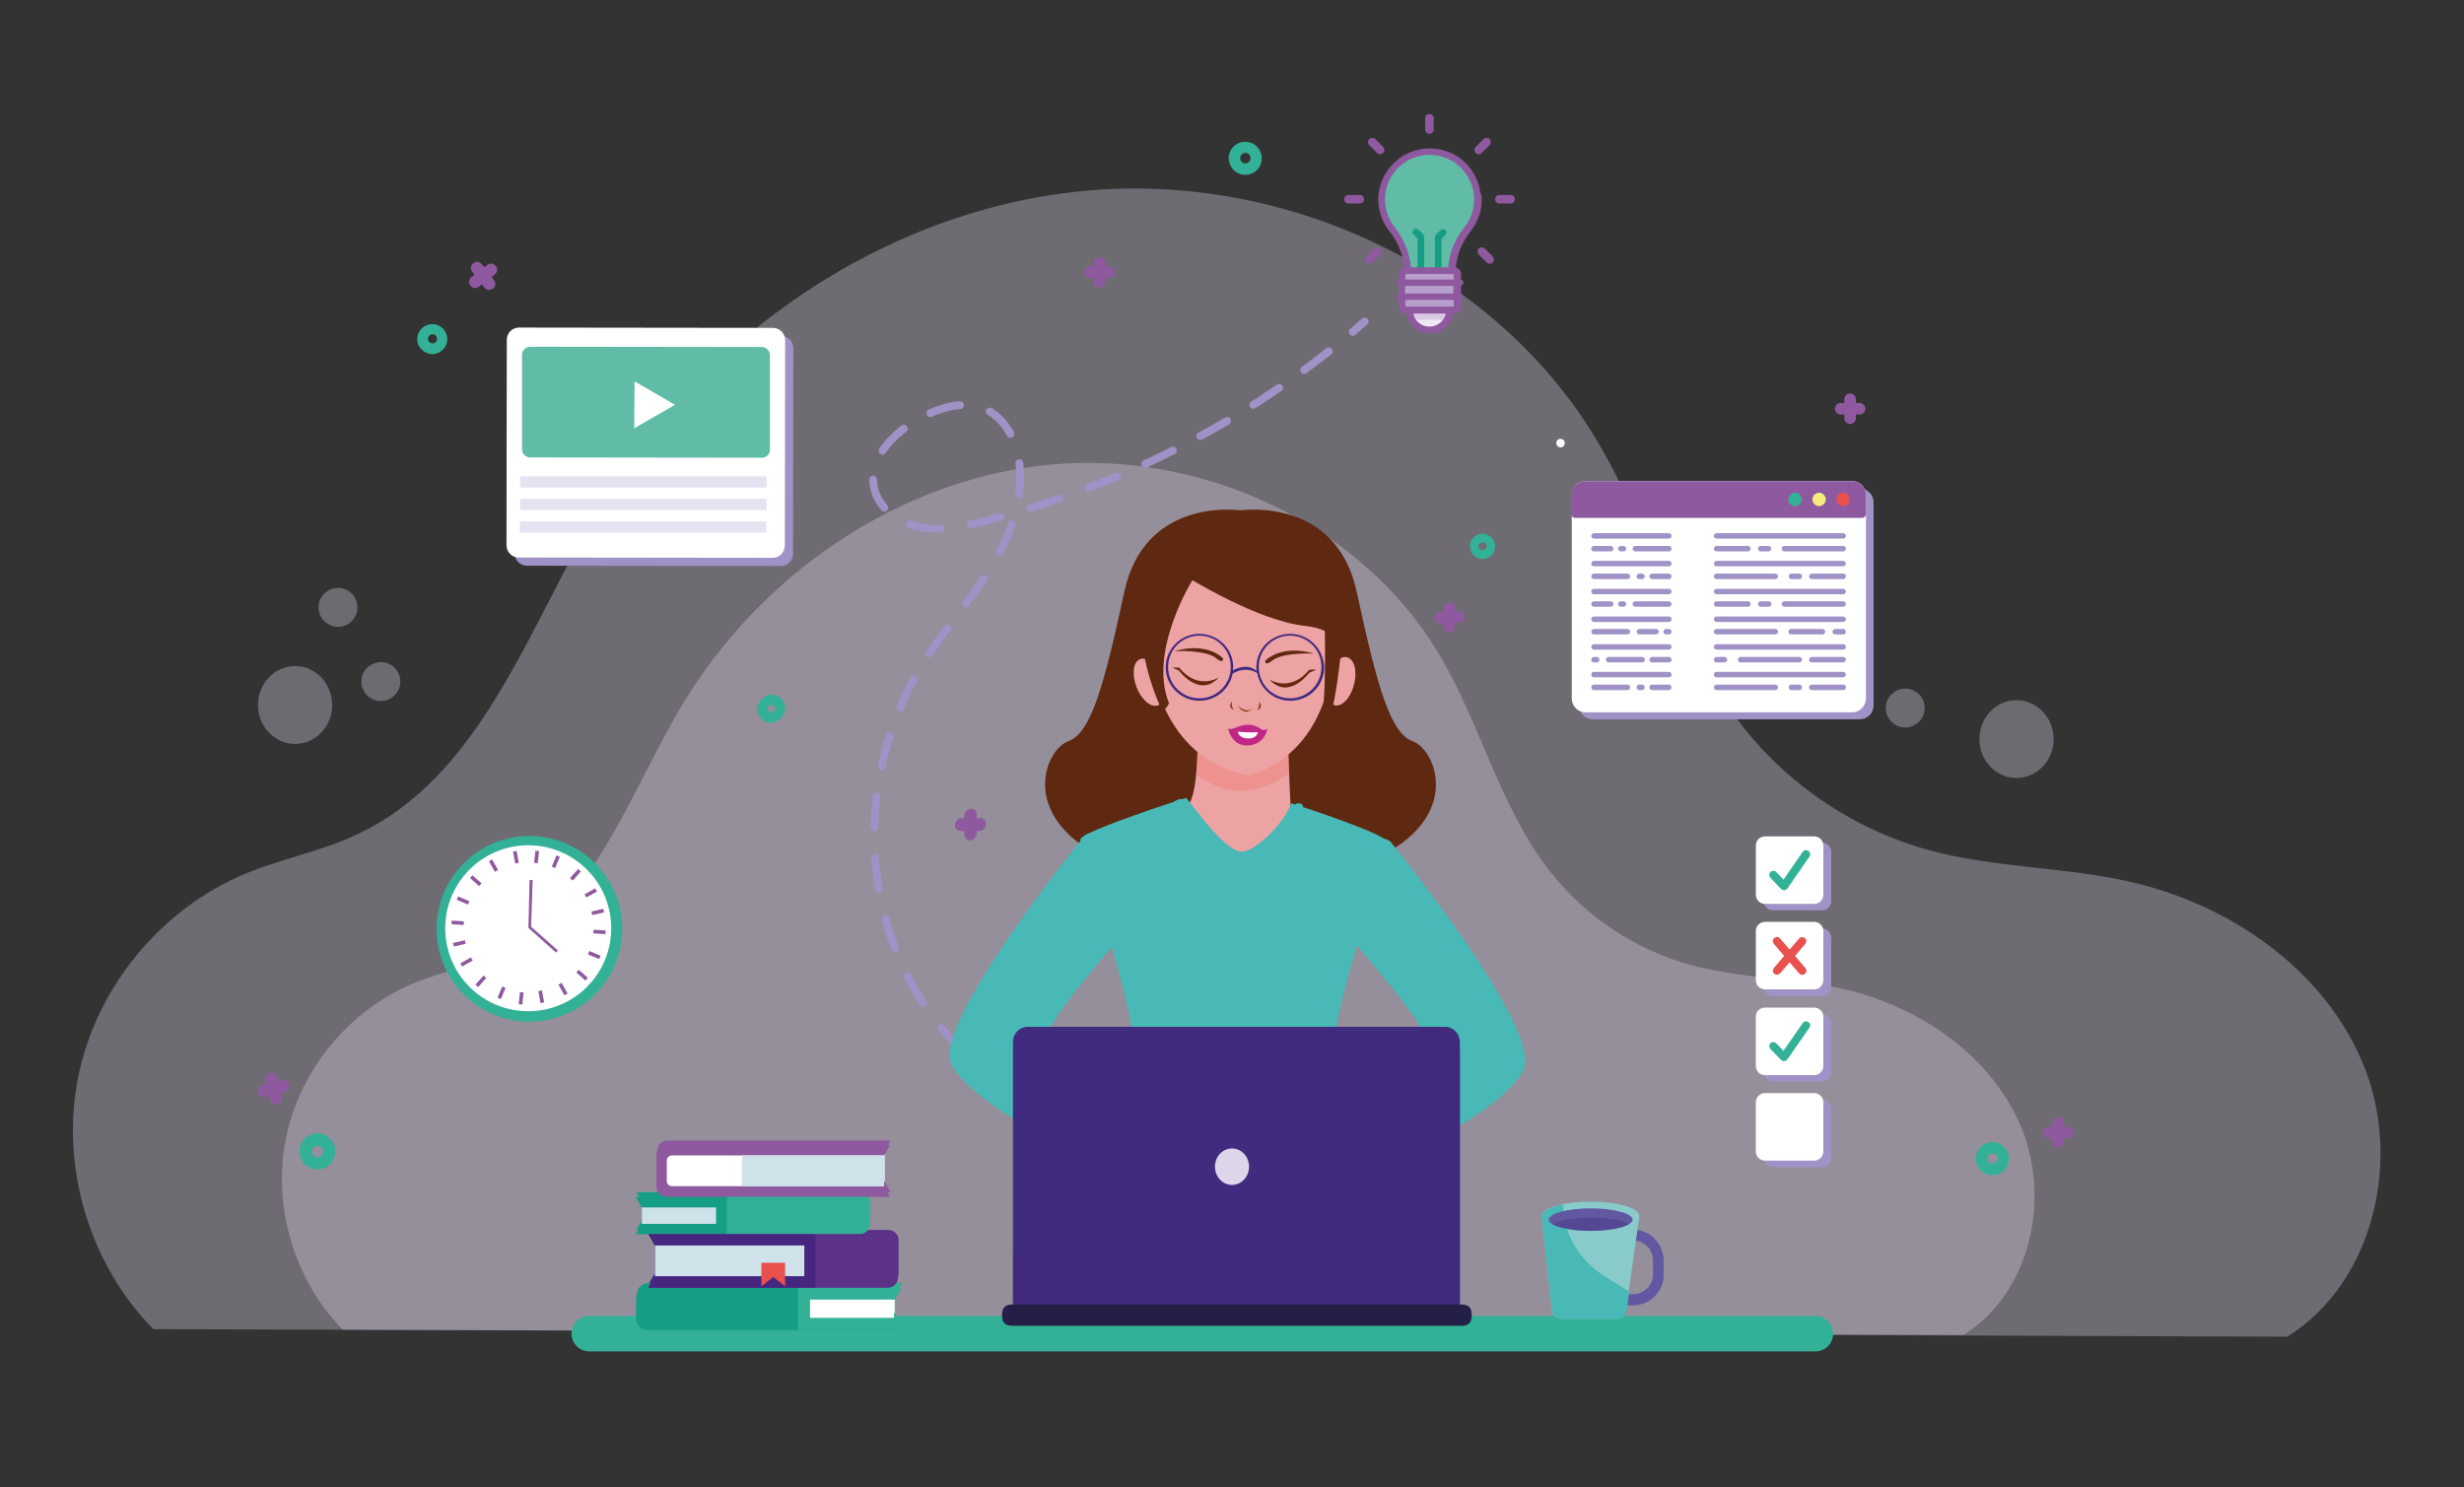 <?xml version="1.0" encoding="utf-8"?>
<!-- Generator: Adobe Illustrator 24.0.1, SVG Export Plug-In . SVG Version: 6.00 Build 0)  -->
<svg version="1.1" id="Capa_1" xmlns="http://www.w3.org/2000/svg" xmlns:xlink="http://www.w3.org/1999/xlink" x="0px" y="0px"
	 viewBox="0 0 810 489" style="enable-background:new 0 0 810 489;" xml:space="preserve">
<rect x="0" y="0" width="810" height="489" fill="#333333" stroke="none"/>
<style type="text/css">
	.st0{opacity:0.34;}
	.st1{fill:#DFD5EB;}
	.st2{fill:#159E84;}
	.st3{fill:#32B196;}
	.st4{fill:#FFFFFF;}
	.st5{fill:#CFE1E9;}
	.st6{fill:#5C3289;}
	.st7{fill:#472680;}
	.st8{fill:#E8514E;}
	.st9{fill:#8F599F;}
	.st10{opacity:0.34;fill:#DFD5EB;}
	.st11{fill:none;stroke:#A092C6;stroke-width:2.58;stroke-linecap:round;stroke-miterlimit:10;}
	.st12{fill:none;stroke:#A092C6;stroke-width:2.58;stroke-linecap:round;stroke-miterlimit:10;stroke-dasharray:10.137,10.137;}
	.st13{fill:none;stroke:#32B196;stroke-width:11.65;stroke-linecap:round;stroke-linejoin:round;stroke-miterlimit:10;}
	.st14{fill:#5F2811;}
	.st15{opacity:0.43;fill:#5F2811;}
	.st16{fill:#EDA3A3;}
	.st17{opacity:0.47;fill:#F0817A;}
	.st18{fill:#48B9B6;}
	.st19{fill:#65270F;}
	.st20{fill:#863B15;}
	.st21{fill:#BF2685;}
	.st22{fill:#412B7F;}
	.st23{opacity:0.36;fill:#412B7F;}
	.st24{fill:#241F47;}
	.st25{fill:#60BCA6;}
	.st26{fill:#B79FCC;}
	.st27{fill:#EEE9F5;}
	.st28{fill:#DAC9E4;}
	.st29{fill:#4E368B;}
	.st30{fill-rule:evenodd;clip-rule:evenodd;fill:#A092C6;}
	.st31{fill-rule:evenodd;clip-rule:evenodd;fill:#FFFFFF;}
	.st32{fill-rule:evenodd;clip-rule:evenodd;fill:#32B196;}
	.st33{fill-rule:evenodd;clip-rule:evenodd;fill:#E8514E;}
	.st34{fill-rule:evenodd;clip-rule:evenodd;fill:#8F599F;}
	.st35{fill-rule:evenodd;clip-rule:evenodd;fill:#F5ED80;}
	.st36{fill:#6158A1;}
	.st37{fill:#88CBCA;}
	.st38{fill:#A092C6;}
	.st39{opacity:0.5;fill:#CAC9E6;}
</style>
<g>
	<g>
		<g>
			<g class="st0">
				<path class="st1" d="M50.4,437c-21.1-21.4-30.6-53.5-24.7-82.9s27.2-55.3,54.9-66.8c12-5,25-7.4,36.7-12.9
					c41.1-19.2,56.3-68.2,79.6-107.1c33.7-56.6,93.6-98.2,159.2-104.5c65.6-6.4,134.7,25.1,168.6,81.6
					c18.3,30.5,26.4,66.8,48.4,94.7c15.4,19.6,37.3,34,61.3,40.5c21.1,5.7,43.5,5.4,64.9,10.1c33.1,7.3,64.3,28.5,77.4,59.8
					c13.1,31.2,3.9,72.1-24.8,90L50.4,437z"/>
			</g>
			<g class="st0">
				<path class="st1" d="M112.7,437.2c-16-16.2-23.2-40.6-18.7-63c4.5-22.3,20.7-42,41.7-50.8c9.1-3.8,19-5.6,27.9-9.8
					c31.2-14.6,42.8-51.8,60.4-81.4c25.6-43,71.1-74.6,120.9-79.4c49.8-4.8,102.3,19.1,128,62c13.9,23.2,20.1,50.7,36.8,71.9
					c11.7,14.9,28.3,25.8,46.6,30.7c16.1,4.3,33,4.1,49.3,7.7c25.1,5.6,48.8,21.7,58.8,45.4c9.9,23.7,3,54.8-18.9,68.4L112.7,437.2z
					"/>
			</g>
		</g>
	</g>
	<g>
		<g>
			<g>
				<g>
					<path class="st2" d="M294.1,431.8l2.4,4H213c-2,0-3.6-1.6-3.6-3.5v-6.9c0-1.9,1.6-3.5,3.6-3.5h83.5l-2.4,4V431.8z"/>
					<polygon class="st3" points="294.1,431.8 296.5,435.7 262.6,435.7 262.6,421.9 296.5,421.9 294.1,425.7 					"/>
					<rect x="266.6" y="425.7" class="st4" width="27.6" height="6"/>
				</g>
				<g>
					<path class="st3" d="M211.3,400.8l-2,3.4h73.5c1.8,0,3.2-1.4,3.2-3.1v-6c0-1.7-1.5-3.1-3.2-3.1h-73.5l2,3.4L211.3,400.8
						L211.3,400.8z"/>
					<polygon class="st2" points="211.3,400.8 209.3,404.3 239.2,404.3 239.2,392 209.3,392 211.3,395.5 					"/>
					<rect x="211.3" y="395.5" class="st5" width="24.4" height="5.4"/>
				</g>
				<g>
					<path class="st6" d="M215.6,418.1l-2.1,3.8H292c1.9,0,3.4-1.5,3.4-3.3v-10.9c0-1.8-1.5-3.3-3.4-3.3h-78.6l2.1,3.8v9.9H215.6z"
						/>
					<polygon class="st7" points="215.6,418.1 213.4,421.9 268.4,421.9 268.4,404.3 213.4,404.3 215.6,408 					"/>
					<rect x="215.6" y="408" class="st5" width="49" height="10.1"/>
					<polygon class="st8" points="258.4,421.3 254.4,418.3 250.6,421.3 250.6,413.7 258.4,413.7 					"/>
				</g>
				<g>
					<g>
						<g>
							<path class="st9" d="M290.8,378.4l2-3.4h-73.5c-1.8,0-3.2,1.4-3.2,3.1v10.8c0,1.7,1.5,3.1,3.2,3.1h73.5l-2-3.4V378.4z"/>
							<path class="st4" d="M290.8,378.4h-69.7c-1,0-1.7,0.8-1.7,1.7v6.7c0,1,0.8,1.7,1.7,1.7h69.7V378.4L290.8,378.4z"/>
						</g>
						<rect x="244.1" y="378.4" class="st5" width="46.7" height="10.2"/>
					</g>
				</g>
			</g>
		</g>
	</g>
	<path class="st3" d="M249.3,232.8c0-1.2,0.5-2.3,1.3-3.1c1.7-1.7,4.5-1.7,6.2,0s1.7,4.5,0,6.2c-1.7,1.7-4.5,1.7-6.2,0
		C249.8,235.1,249.3,234,249.3,232.8z M255.1,232.8c0-0.4-0.1-0.7-0.4-1c-0.5-0.5-1.4-0.5-2,0c-0.3,0.3-0.4,0.6-0.4,1s0.2,0.7,0.4,1
		c0.5,0.5,1.4,0.5,2,0C255,233.5,255.1,233.2,255.1,232.8z"/>
	<path class="st9" d="M321.1,274v-1.2h1.2c1,0,1.9-0.8,1.9-1.9c0-1-0.8-1.9-1.9-1.9h-1.2v-1.2c0-1-0.8-1.9-1.9-1.9
		c-1,0-1.9,0.8-1.9,1.9v1.2h-1.2c-1,0-1.9,0.8-1.9,1.9c0,1,0.8,1.9,1.9,1.9h1.2v1.2c0,1,0.8,1.9,1.9,1.9
		C320.2,275.8,321.1,275,321.1,274z"/>
</g>
<g>
	<g>
		<g>
			<path class="st10" d="M675.1,243c0,7.1-5.5,12.8-12.2,12.8c-6.7,0-12.2-5.7-12.2-12.8c0-7.1,5.5-12.8,12.2-12.8
				C669.6,230.2,675.1,236,675.1,243z"/>
			<path class="st10" d="M632.7,232.8c0,3.5-2.9,6.4-6.4,6.4c-3.5,0-6.4-2.9-6.4-6.4c0-3.5,2.9-6.4,6.4-6.4
				C629.8,226.4,632.7,229.2,632.7,232.8z"/>
		</g>
		<g>
			<path class="st10" d="M109.2,231.8c0,7.1-5.5,12.8-12.2,12.8c-6.7,0-12.2-5.7-12.2-12.8S90.3,219,97,219
				C103.7,219,109.2,224.7,109.2,231.8z"/>
			<path class="st10" d="M117.5,199.7c0,3.5-2.9,6.4-6.4,6.4c-3.5,0-6.4-2.9-6.4-6.4c0-3.5,2.9-6.4,6.4-6.4
				C114.7,193.3,117.5,196.2,117.5,199.7z"/>
			<path class="st10" d="M131.6,224.1c0,3.5-2.9,6.4-6.4,6.4c-3.5,0-6.4-2.9-6.4-6.4c0-3.5,2.9-6.4,6.4-6.4
				C128.8,217.7,131.6,220.6,131.6,224.1z"/>
		</g>
		<g>
			<g>
				<g>
					<path class="st11" d="M448.6,105.7c-1.3,1.1-2.6,2.3-3.9,3.4"/>
					<path class="st12" d="M436.8,115.5c-33.4,26.4-72.5,45.6-113.8,56c-6.8,1.7-13.9,3.2-20.8,1.8c-6.9-1.4-13.5-6.2-14.9-13.1
						c-1.9-9.4,6.3-17.7,14.6-22.4c6.8-3.8,15.1-6.4,22.1-3.2c6.2,2.8,9.8,9.6,10.9,16.4c2.1,12.5-2.7,25.2-9.4,36
						c-6.7,10.8-15.3,20.2-22,31c-16,25.6-20.4,58.1-11.6,87c7,23.4,23.4,44.7,45.4,54.6"/>
					<path class="st11" d="M342,361.5c1.6,0.6,3.2,1.1,4.9,1.6"/>
				</g>
			</g>
		</g>
		<line class="st13" x1="193.7" y1="438.5" x2="596.8" y2="438.5"/>
		<g>
			<g>
				<path class="st14" d="M464.4,243.7c-7.3-2.6-11.6-17.6-18.4-49.1c-6.7-31.1-37.2-26.9-38.2-26.8c-1-0.1-31.5-4.3-38.2,26.8
					c-6.8,31.6-11.1,46.5-18.4,49.1c-7.3,2.6-15.5,22.4,7.3,36c10.4,6.2,29.6,10,48.5,10v0c0.3,0,0.5,0,0.8,0c0.3,0,0.5,0,0.8,0v0
					c18.8-0.1,38.1-3.8,48.5-10C479.9,266.1,471.7,246.4,464.4,243.7z"/>
				<path class="st15" d="M436.9,243.6c-13.1-19.5-10.5-42.4-11.2-64.7c-8.7-4.1-20.1-3.1-29.4-2.4c1.5,10,1.8,20.3,1,30.4
					c-1,13.5-4.1,28.6-13.1,39.2c-5.3,6.3-12.7,8.8-19.9,12.3c-5.3,2.6-9.4,7.3-12.1,12.5c-0.5,1-1,2-1.4,2.9c2,2,4.6,4,7.7,5.9
					c10.4,6.2,29.6,10,48.5,10v0c0.3,0,0.5,0,0.8,0c0.3,0,0.5,0,0.8,0v0c18.7-0.1,37.8-3.7,48.3-9.9c0.4-3.6-0.2-7.4-2.1-11.6
					C450.5,258.9,442.6,252,436.9,243.6z"/>
			</g>
			<path class="st16" d="M393.7,244.3c0,0,0.1,17.9-3.4,20.6c0,0,6.6,19.6,20.6,18.9c0,0,12.2-11,13.5-15.6c0,0-1.1-21.6-0.9-26.2
				C423.4,242,397.6,235.3,393.7,244.3z"/>
			<path class="st17" d="M393.2,254.6c5.9,4.4,12.6,6.8,20.4,4.7c3.7-1,7.1-2.8,10.2-5c-0.2-5.2-0.4-10.4-0.3-12.4
				c0,0-25.8-6.6-29.8,2.3C393.7,244.3,393.7,249.4,393.2,254.6z"/>
			<path class="st18" d="M456,276.7c-0.6-2.4-26.1-10.9-31.5-12.6c-2.4,6.8-12.6,16.7-16.8,15.9c-5.5-1-14.2-13.3-17.7-17.6l-0.3,0
				c0,0-33.8,10.8-34.5,13.5c-0.7,2.7,18.9,56.7,17.6,70.9c-1.4,14.2-11.5,26.3-9.5,33.1c0,0,16.7,2.5,32.5,3.5l-0.1,0.6
				c16.2,2,52-3.4,52-3.4c2-6.8-8.1-18.9-9.5-33.1C437,333.4,456.6,279.4,456,276.7z"/>
			<path class="st18" d="M447.9,304.6c-7,5.7-15.2,10.1-23,13.1c-14.4,5.5-34,4.6-47.3-3.2c-6.3-3.7-11.3-8.8-15.4-14.6
				c5.3,17.2,11.5,38.9,10.7,47.1c-1.4,14.2-11.5,26.3-9.5,33.1c0,0,16.7,2.5,32.5,3.5l-0.1,0.6c16.2,2,52-3.4,52-3.4
				c2-6.8-8.1-18.9-9.5-33.1C437.7,340,442.9,321,447.9,304.6z"/>
			<path class="st18" d="M356.6,274.7c0,0-50.7,62.2-43.8,75.4c6.9,13.1,43.8,31.9,53.2,31.9l13.1-9.4c0,0-35-28.8-33.8-34.4
				c1.3-5.6,28.8-36.9,28.8-36.9S366.6,268.2,356.6,274.7z"/>
			<path class="st18" d="M345.3,338.2c1.1-5,22.6-29.8,27.7-35.7c-14.4,7.2-26.7,19-33.4,33.8c-5.3,11.6-5.7,23.4-1.9,34.2
				c11.5,6.6,23.5,11.5,28.3,11.5l13.1-9.4C379.1,372.6,344,343.9,345.3,338.2z"/>
			<path class="st18" d="M457,276.6c0,0,50.7,62.2,43.8,75.4c-6.9,13.1-43.8,31.9-53.2,31.9l-13.1-9.4c0,0,35-28.8,33.8-34.4
				c-1.3-5.6-28.8-36.9-28.8-36.9S446.9,270,457,276.6z"/>
			<path class="st18" d="M491.4,356.8c-8.4-14.9-18.8-27.8-32.6-38c-4.9-3.6-9.7-7.4-14.5-11.1c-0.8-0.6-1.6-1.2-2.4-1.8
				c6.7,7.7,25.4,29.6,26.4,34.2c1.3,5.6-33.8,34.4-33.8,34.4l13.1,9.4c7.7,0,34-12.7,47-24.5C493.3,358.9,492.2,358.1,491.4,356.8z
				"/>
			<path class="st16" d="M438.5,202.7l-0.1-0.1c-1.1-15.5-14.6-27.8-31-27.8c-17.2,0-31.1,13.4-31.1,29.9c0,2.4,0.3,4.8,0.9,7.1
				c1.4,12.4,7.3,38.2,32.9,43.1C410.1,254.9,441,250,438.5,202.7z"/>
			<path class="st14" d="M390.7,190c0,0,22.9,14.2,38.4,15.8c15.4,1.7,8.3,11.7,9.2,12.9c0.8,1.3,8.8-17.9-3.8-36.7
				c-12.5-18.8-39.6-12.9-50.5,0C384.1,182.1,387,187.1,390.7,190z"/>
			<path class="st14" d="M393.6,189.6c0,0-18.3,11.3-15.8,34.6c0,0-15.4-30,9.6-45.9C387.4,178.3,400.3,179.6,393.6,189.6z"/>
			<path class="st16" d="M381.9,222.7c1.6,4.2,1.1,8.3-1.2,9.2c-2.3,0.9-5.5-1.8-7.1-6c-1.6-4.2-1.1-8.3,1.2-9.2
				C377.1,215.9,380.3,218.6,381.9,222.7z"/>
			<path class="st16" d="M445.1,225.1c-1.1,4.4-4,7.4-6.3,6.8c-2.4-0.6-3.4-4.6-2.3-9c1.1-4.4,4-7.4,6.3-6.8
				C445.2,216.7,446.3,220.7,445.1,225.1z"/>
			<path class="st19" d="M400.7,222.7c0,0-6.8,4.5-13.1-3.2h-2.3l2.3,1C387.5,220.5,394.4,229.7,400.7,222.7z"/>
			<path class="st14" d="M402.1,216.5c0,0-4.9-5.6-16.1-2.4c0,0,10.4-0.6,13.9,2.4C399.9,216.5,402,218.4,402.1,216.5z"/>
			<path class="st19" d="M417.3,223.4c0,0,6.8,4.5,13.1-3.2h2.3l-2.3,1C430.4,221.2,423.6,230.4,417.3,223.4z"/>
			<path class="st14" d="M415.9,217.3c0,0,4.9-5.6,16.1-2.4c0,0-10.4-0.6-13.9,2.4C418.1,217.3,415.9,219.1,415.9,217.3z"/>
			<g>
				<path class="st20" d="M406.7,231.8c0,0,3.4,3.7,5.5,0.4C412.1,232.2,409.9,236.5,406.7,231.8z"/>
				<path class="st20" d="M405,230.6c0,0-1.7,1.8,0.6,2.8C405.6,233.4,404.6,232.1,405,230.6z"/>
				<path class="st20" d="M413.9,230.7c0,0,1.7,1.8-0.6,2.8C413.2,233.5,414.2,232.2,413.9,230.7z"/>
			</g>
			<path class="st14" d="M392.2,190.4c0,0-14.9,23.6-7.9,40.8c0,0-1.4,3.2-2.5,1.7c-1.1-1.5-7.1-16.7-6-24.8
				C377,199.8,385.2,186.7,392.2,190.4z"/>
			<path class="st14" d="M435.5,207.2c0,0,0.6,23.5-1.3,30.8c0,0,0.8,1.8,2.2,0.6c1.4-1.3,5.5-25.4,4.2-30
				C439.3,203.9,436.7,205.3,435.5,207.2z"/>
			<path class="st18" d="M389.4,263.3c0,0,8.7,15.3,19,19.2c0,0,13.5-7.4,17.7-18.3c0,0,2.4-0.5,2.2,1.1
				c-0.2,1.5-8.3,16.4-19.9,20.4c0,0-9.6-2-22.8-21.9C385.7,263.7,388.5,261.8,389.4,263.3z"/>
			<path class="st21" d="M403.7,239.4c0,0,0.4,0.8,2.9-0.3c2.4-1,5.1-1.5,8.2,0.8c0,0,1,0.4,1.8-0.3c0,0-0.5,5-6.2,5.5
				C404.7,245.5,403.7,239.4,403.7,239.4z"/>
			<path class="st4" d="M406.9,240.6c0,0,5,0.4,6.6,0.1c0,0-0.2,2.2-3.3,2.1C407.1,242.7,406.9,240.6,406.9,240.6z"/>
			<path class="st22" d="M424.1,208.4c-6.1,0-11.1,4.9-11.1,11c0,0.4,0,0.8,0.1,1.2c-3-2.6-6.7-0.8-7.8-0.2c0-0.3,0.1-0.7,0.1-1
				c0-6.1-5-11-11.1-11c-6.1,0-11.1,4.9-11.1,11c0,6.1,5,11,11.1,11c5.4,0,9.9-3.8,10.9-8.9c4-2.4,7.1-0.8,8.1-0.2
				c0.9,5.2,5.4,9.1,10.9,9.1c6.1,0,11.1-4.9,11.1-11C435.1,213.3,430.2,208.4,424.1,208.4z M394.3,229.6c-5.7,0-10.3-4.6-10.3-10.3
				c0-5.7,4.6-10.3,10.3-10.3c5.7,0,10.3,4.6,10.3,10.3C404.6,225,400,229.6,394.3,229.6z M424.1,229.6c-5.7,0-10.3-4.6-10.3-10.3
				c0-5.7,4.6-10.3,10.3-10.3c5.7,0,10.3,4.6,10.3,10.3C434.4,225,429.8,229.6,424.1,229.6z"/>
		</g>
		<g>
			<g>
				<g>
					<path class="st22" d="M479.9,429.5H333v-87c0-2.7,2.2-4.9,4.9-4.9H475c2.7,0,4.9,2.2,4.9,4.9V429.5z"/>
					<path class="st23" d="M466.4,337.6c-2.3,24.5-11.6,48.1-31.8,63.8c-15.2,11.8-34,16.9-53.1,16.6c-16.3-0.3-32.3-3.5-48.5-5.4
						v16.9h147V346c0-4.7-3.8-8.4-8.4-8.4H466.4z"/>
					<path class="st1" d="M410.6,383.6c0,3.3-2.5,6-5.6,6c-3.1,0-5.6-2.7-5.6-6c0-3.3,2.5-6,5.6-6
						C408.1,377.6,410.6,380.3,410.6,383.6z"/>
				</g>
				<path class="st24" d="M480.5,435.9H332.7c-2.7,0-3.3-1.6-3.3-3.5l0,0c0-1.9,0.6-3.5,3.3-3.5h147.8c2.7,0,3.3,1.6,3.3,3.5l0,0
					C483.8,434.3,483.3,435.9,480.5,435.9z"/>
			</g>
		</g>
	</g>
	<g>
		<path class="st25" d="M469.7,49.9C461,50,454,57.3,454.2,66c0.1,3.6,1.3,6.8,3.4,9.4c3.1,3.9,4.9,8.6,5.2,13.6h14.3
			c0.2-5,2.1-9.7,5.2-13.6c2.1-2.7,3.4-6.1,3.4-9.8C485.7,56.8,478.5,49.7,469.7,49.9z"/>
		<g>
			<path class="st2" d="M467.1,90.1c-0.6,0-1.1-0.5-1.1-1.1V78.4l-1.3-1.3c-0.4-0.4-0.4-1.1,0-1.6c0.4-0.4,1.1-0.4,1.6,0l1.6,1.6
				c0.2,0.2,0.3,0.5,0.3,0.8v11C468.2,89.6,467.7,90.1,467.1,90.1L467.1,90.1z"/>
			<path class="st2" d="M472.8,90.1c-0.6,0-1.1-0.5-1.1-1.1V78c0-0.3,0.1-0.6,0.3-0.8l1.6-1.6c0.4-0.4,1.1-0.4,1.6,0
				c0.4,0.4,0.4,1.1,0,1.6l-1.3,1.3V89C473.9,89.6,473.4,90.1,472.8,90.1z"/>
		</g>
		<path class="st26" d="M477.8,101.9H462c-0.6,0-1.1-0.5-1.1-1.1V90.1c0-0.6,0.5-1.1,1.1-1.1h15.8c0.6,0,1.1,0.5,1.1,1.1v10.8
			C478.9,101.4,478.4,101.9,477.8,101.9z"/>
		<path class="st27" d="M476.5,101.9c0,3.6-2.9,6.6-6.6,6.6s-6.6-2.9-6.6-6.6H476.5z"/>
		<path class="st28" d="M475.7,105.1c0.5-0.9,0.8-2,0.8-3.2h-13.1c0,1.1,0.3,2.2,0.8,3.2H475.7z"/>
		<path class="st29" d="M453.5,61.8"/>
		<path class="st9" d="M486.3,61.6c-0.7-3-2.3-5.8-4.5-8c-3.2-3.2-7.5-4.9-12.1-4.8c-4.5,0.1-8.7,1.9-11.9,5.2
			c-2.1,2.2-3.5,4.8-4.2,7.6c0,0.1-0.1,0.3-0.1,0.4l-0.4,2.3c0,0,0,0,0,0c0,0.6-0.1,1.1,0,1.7c0.1,3.7,1.4,7.2,3.7,10.1
			c2.7,3.4,4.4,7.4,4.8,11.7c0,0.1-0.1,0.2-0.1,0.2c-0.9,0.2-1.6,1.1-1.6,2.1v1.7c0,0.1,0,0.1-0.1,0.2c-0.4,0.2-0.7,0.6-0.7,1
			c0,0.5,0.3,0.9,0.7,1c0.1,0,0.1,0.1,0.1,0.2v2.3c0,0.1,0,0.1-0.1,0.2c-0.4,0.2-0.7,0.6-0.7,1c0,0.5,0.3,0.9,0.7,1
			c0.1,0,0.1,0.1,0.1,0.2v1.9c0,1.3,1.1,2.4,2.4,2.4h0c0.1,0,0.2,0.1,0.2,0.1c0.6,3.6,3.8,6.4,7.6,6.4s7-2.8,7.6-6.4
			c0-0.1,0.1-0.1,0.2-0.1l0,0c1.3,0,2.4-1.1,2.4-2.4v-1.9c0-0.1,0-0.1,0.1-0.2c0.4-0.2,0.7-0.6,0.7-1c0-0.5-0.3-0.9-0.7-1
			c-0.1,0-0.1-0.1-0.1-0.2v-2.3c0-0.1,0-0.1,0.1-0.2c0.4-0.2,0.7-0.6,0.7-1c0-0.5-0.3-0.9-0.7-1c-0.1,0-0.1-0.1-0.1-0.2v-1.7
			c0-1-0.7-1.9-1.6-2.1c-0.1,0-0.1-0.1-0.1-0.2c0.4-4.2,2.1-8.3,4.8-11.7c2.4-3,3.7-6.6,3.7-10.5c0-0.5,0-1-0.1-1.4
			C486.7,64.1,486.3,61.7,486.3,61.6z M477.8,94.2l0,2.1c0,0.1-0.1,0.2-0.2,0.2h-15.5c-0.1,0-0.2-0.1-0.2-0.2v-2.1
			c0-0.1,0.1-0.2,0.2-0.2h15.5C477.8,94,477.8,94.1,477.8,94.2z M462,91.7v-1.4c0-0.1,0.1-0.2,0.2-0.2h0.6h14.3h0.6
			c0.1,0,0.2,0.1,0.2,0.2l0,1.4c0,0.1-0.1,0.2-0.2,0.2h-15.5C462.1,91.8,462,91.8,462,91.7z M469.9,107.4c-2.6,0-4.7-1.8-5.3-4.1
			c0-0.1,0.1-0.2,0.2-0.2h10.3c0.1,0,0.2,0.1,0.2,0.2C474.6,105.6,472.5,107.4,469.9,107.4z M476.5,100.8h-13.1h-1.2
			c-0.1,0-0.2-0.1-0.2-0.2v-1.8c0-0.1,0.1-0.2,0.2-0.2h15.5c0.1,0,0.2,0.1,0.2,0.2l0,1.8c0,0.1-0.1,0.2-0.2,0.2H476.5z M481.4,74.7
			c-3,3.8-4.9,8.3-5.3,13c0,0.1-0.1,0.2-0.2,0.2H464c-0.1,0-0.2-0.1-0.2-0.2c-0.5-4.7-2.3-9.2-5.3-13c-2-2.5-3.1-5.5-3.2-8.8
			c-0.1-3.9,1.4-7.6,4.1-10.5c2.7-2.8,6.4-4.4,10.3-4.5c4,0,7.7,1.4,10.5,4.2c2.8,2.8,4.4,6.5,4.4,10.4
			C484.6,68.9,483.5,72.1,481.4,74.7z"/>
	</g>
	<g>
		<g>
			<g>
				<g>
					<path class="st2" d="M293.9,433.4l2.4,4h-83.5c-2,0-3.7-1.6-3.7-3.5v-6.9c0-1.9,1.6-3.5,3.7-3.5h83.5l-2.4,4V433.4z"/>
					<polygon class="st3" points="293.9,433.4 296.3,437.3 262.3,437.3 262.3,423.4 296.3,423.4 293.9,427.3 					"/>
					<rect x="266.3" y="427.3" class="st4" width="27.6" height="6"/>
				</g>
				<g>
					<path class="st3" d="M211,402.4l-2,3.4h73.6c1.8,0,3.2-1.4,3.2-3.1v-6c0-1.7-1.5-3.1-3.2-3.1H209l2,3.4V402.4z"/>
					<polygon class="st2" points="211,402.4 209,405.8 238.9,405.8 238.9,393.5 209,393.5 211,397 					"/>
					<rect x="211" y="397" class="st5" width="24.4" height="5.4"/>
				</g>
				<g>
					<path class="st6" d="M215.3,419.6l-2.1,3.8h78.6c1.9,0,3.4-1.5,3.4-3.3v-11c0-1.8-1.5-3.3-3.4-3.3h-78.6l2.1,3.8V419.6z"/>
					<polygon class="st7" points="215.3,419.6 213.1,423.4 268.1,423.4 268.1,405.8 213.1,405.8 215.3,409.5 					"/>
					<rect x="215.3" y="409.5" class="st5" width="49.1" height="10.1"/>
					<polygon class="st8" points="258.1,422.9 254.2,419.9 250.3,422.9 250.3,415.2 258.1,415.2 					"/>
				</g>
				<g>
					<g>
						<g>
							<path class="st9" d="M290.6,379.9l2-3.4H219c-1.8,0-3.2,1.4-3.2,3.1v10.8c0,1.7,1.5,3.1,3.2,3.1h73.6l-2-3.4V379.9z"/>
							<path class="st4" d="M290.6,379.9h-69.7c-1,0-1.7,0.8-1.7,1.7v6.7c0,1,0.8,1.7,1.7,1.7h69.7V379.9L290.6,379.9z"/>
						</g>
						<rect x="243.9" y="379.9" class="st5" width="46.7" height="10.2"/>
					</g>
				</g>
			</g>
		</g>
	</g>
	<path class="st3" d="M105.8,384.3c-1.5,0.4-3.1,0.1-4.5-0.7c-2.8-1.7-3.7-5.3-2-8.1s5.3-3.7,8.1-2c2.8,1.7,3.7,5.3,2,8.1
		C108.7,383,107.4,384,105.8,384.3z M104,376.8c-0.5,0.1-0.9,0.4-1.2,0.8c-0.5,0.9-0.3,2,0.6,2.6c0.4,0.3,0.9,0.3,1.4,0.2
		c0.5-0.1,0.9-0.4,1.2-0.8c0.5-0.9,0.3-2-0.6-2.6C105,376.7,104.5,376.7,104,376.8z"/>
	<path class="st9" d="M92.8,355.2l-1.3,0.3l-0.3-1.3c-0.3-1.1-1.3-1.8-2.4-1.5c-1.1,0.3-1.8,1.3-1.5,2.4l0.3,1.3l-1.3,0.3
		c-1.1,0.3-1.8,1.3-1.5,2.4s1.3,1.8,2.4,1.5l1.3-0.3l0.3,1.3c0.3,1.1,1.3,1.8,2.4,1.5c1.1-0.3,1.8-1.3,1.5-2.4l-0.3-1.3l1.3-0.3
		c1.1-0.3,1.8-1.3,1.5-2.4S93.9,355,92.8,355.2z"/>
	<path class="st3" d="M138.2,114.5c-0.8-1-1.2-2.3-1-3.6c0.3-2.7,2.8-4.6,5.5-4.3c2.7,0.3,4.6,2.8,4.3,5.5c-0.3,2.7-2.8,4.6-5.5,4.3
		C140.2,116.2,139,115.5,138.2,114.5z M143.4,110.5c-0.2-0.3-0.6-0.6-1-0.6c-0.8-0.1-1.6,0.5-1.7,1.3c-0.1,0.4,0.1,0.8,0.3,1.1
		c0.3,0.3,0.6,0.5,1,0.6c0.8,0.1,1.6-0.5,1.7-1.3C143.7,111.3,143.6,110.9,143.4,110.5z"/>
	<path class="st9" d="M162.4,92.1l-0.8-1l1-0.8c0.9-0.7,1.1-1.9,0.4-2.8s-1.9-1.1-2.8-0.4l-1,0.8l-0.8-1c-0.7-0.9-1.9-1.1-2.8-0.4
		c-0.9,0.7-1.1,1.9-0.4,2.8l0.8,1l-1,0.8c-0.9,0.7-1.1,1.9-0.4,2.8s1.9,1.1,2.8,0.4l1-0.8l0.8,1c0.7,0.9,1.9,1.1,2.8,0.4
		C163,94.2,163.1,93,162.4,92.1z"/>
	<path class="st3" d="M649.5,380.9c0-1.5,0.6-2.8,1.6-3.8c2.1-2.1,5.6-2.1,7.7,0c2.1,2.1,2.1,5.6,0,7.7s-5.6,2.1-7.7,0
		C650.1,383.7,649.5,382.3,649.5,380.9z M656.7,380.9c0-0.4-0.1-0.9-0.5-1.2c-0.7-0.7-1.8-0.7-2.4,0c-0.3,0.3-0.5,0.7-0.5,1.2
		s0.2,0.9,0.5,1.2c0.7,0.7,1.8,0.7,2.4,0C656.5,381.8,656.7,381.3,656.7,380.9z"/>
	<path class="st3" d="M403.9,52c0-1.5,0.6-2.8,1.6-3.8c2.1-2.1,5.6-2.1,7.7,0s2.1,5.6,0,7.7s-5.6,2.1-7.7,0
		C404.5,54.8,403.9,53.4,403.9,52z M411.1,52c0-0.4-0.1-0.9-0.5-1.2c-0.7-0.7-1.8-0.7-2.4,0c-0.3,0.3-0.5,0.7-0.5,1.2
		s0.2,0.9,0.5,1.2c0.7,0.7,1.8,0.7,2.4,0C410.9,52.9,411.1,52.4,411.1,52z"/>
	<path class="st3" d="M249,233.2c0-1.2,0.5-2.3,1.3-3.1c1.7-1.7,4.5-1.7,6.2,0c1.7,1.7,1.7,4.5,0,6.2c-1.7,1.7-4.5,1.7-6.2,0
		C249.5,235.5,249,234.4,249,233.2z M254.8,233.2c0-0.4-0.1-0.7-0.4-1c-0.5-0.5-1.4-0.5-2,0c-0.3,0.3-0.4,0.6-0.4,1
		c0,0.4,0.2,0.7,0.4,1c0.5,0.5,1.4,0.5,2,0C254.7,233.9,254.8,233.6,254.8,233.2z"/>
	<path class="st9" d="M678.5,375.5v-1.2h1.2c1,0,1.9-0.8,1.9-1.9s-0.8-1.9-1.9-1.9h-1.2v-1.2c0-1-0.8-1.9-1.9-1.9
		c-1,0-1.9,0.8-1.9,1.9v1.2h-1.2c-1,0-1.9,0.8-1.9,1.9s0.8,1.9,1.9,1.9h1.2v1.2c0,1,0.8,1.9,1.9,1.9
		C677.6,377.4,678.5,376.5,678.5,375.5z"/>
	<path class="st9" d="M363.4,92.6v-1.2h1.2c1,0,1.9-0.8,1.9-1.9c0-1-0.8-1.9-1.9-1.9h-1.2v-1.2c0-1-0.8-1.9-1.9-1.9
		c-1,0-1.9,0.8-1.9,1.9v1.2h-1.2c-1,0-1.9,0.8-1.9,1.9c0,1,0.8,1.9,1.9,1.9h1.2v1.2c0,1,0.8,1.9,1.9,1.9
		C362.6,94.5,363.4,93.7,363.4,92.6z"/>
	<path class="st9" d="M610.1,137.5v-1.2h1.2c1,0,1.9-0.8,1.9-1.9c0-1-0.8-1.9-1.9-1.9h-1.2v-1.2c0-1-0.8-1.9-1.9-1.9
		s-1.9,0.8-1.9,1.9v1.2h-1.2c-1,0-1.9,0.8-1.9,1.9c0,1,0.8,1.9,1.9,1.9h1.2v1.2c0,1,0.8,1.9,1.9,1.9S610.1,138.5,610.1,137.5z"/>
	<path class="st9" d="M320.8,274.4v-1.2h1.2c1,0,1.9-0.8,1.9-1.9s-0.8-1.9-1.9-1.9h-1.2v-1.2c0-1-0.8-1.9-1.9-1.9s-1.9,0.8-1.9,1.9
		v1.2h-1.2c-1,0-1.9,0.8-1.9,1.9s0.8,1.9,1.9,1.9h1.2v1.2c0,1,0.8,1.9,1.9,1.9S320.8,275.5,320.8,274.4z"/>
	<path class="st9" d="M478.4,206v-1.2h1.2c1,0,1.9-0.8,1.9-1.9c0-1-0.8-1.9-1.9-1.9h-1.2V200c0-1-0.8-1.9-1.9-1.9s-1.9,0.8-1.9,1.9
		v1.2h-1.2c-1,0-1.9,0.8-1.9,1.9c0,1,0.8,1.9,1.9,1.9h1.2v1.2c0,1,0.8,1.9,1.9,1.9S478.4,207.1,478.4,206z"/>
	<path class="st3" d="M483.2,179.6c0-1.1,0.4-2.2,1.2-2.9c1.6-1.6,4.3-1.6,5.9,0c1.6,1.6,1.6,4.3,0,5.9c-1.6,1.6-4.3,1.6-5.9,0
		C483.6,181.7,483.2,180.7,483.2,179.6z M488.7,179.6c0-0.3-0.1-0.7-0.4-0.9c-0.5-0.5-1.3-0.5-1.9,0c-0.3,0.3-0.4,0.6-0.4,0.9
		c0,0.4,0.1,0.7,0.4,0.9c0.5,0.5,1.3,0.5,1.9,0C488.5,180.3,488.7,179.9,488.7,179.6z"/>
	<g>
		<path class="st30" d="M582.7,277.1H599c1.7,0,3,1.4,3,3v16.2c0,1.7-1.4,3-3,3h-16.2c-1.7,0-3-1.4-3-3v-16.2
			C579.7,278.5,581,277.1,582.7,277.1z"/>
		<path class="st30" d="M582.7,305.3H599c1.7,0,3,1.4,3,3v16.2c0,1.7-1.4,3-3,3h-16.2c-1.7,0-3-1.4-3-3v-16.2
			C579.7,306.7,581,305.3,582.7,305.3z"/>
		<path class="st30" d="M582.7,333.4H599c1.7,0,3,1.4,3,3v16.2c0,1.7-1.4,3-3,3h-16.2c-1.7,0-3-1.4-3-3v-16.2
			C579.7,334.8,581,333.4,582.7,333.4z"/>
		<path class="st30" d="M582.7,361.6H599c1.7,0,3,1.4,3,3v16.2c0,1.7-1.4,3-3,3h-16.2c-1.7,0-3-1.4-3-3v-16.2
			C579.7,362.9,581,361.6,582.7,361.6z"/>
		<path class="st31" d="M580.2,275h16.2c1.7,0,3,1.4,3,3v16.2c0,1.7-1.4,3-3,3h-16.2c-1.7,0-3-1.4-3-3V278
			C577.2,276.4,578.5,275,580.2,275z"/>
		<path class="st31" d="M580.2,303.1h16.2c1.7,0,3,1.4,3,3v16.2c0,1.7-1.4,3-3,3h-16.2c-1.7,0-3-1.4-3-3v-16.2
			C577.2,304.5,578.5,303.1,580.2,303.1z"/>
		<path class="st31" d="M580.2,331.3h16.2c1.7,0,3,1.4,3,3v16.2c0,1.7-1.4,3-3,3h-16.2c-1.7,0-3-1.4-3-3v-16.2
			C577.2,332.6,578.5,331.3,580.2,331.3z"/>
		<path class="st31" d="M580.2,359.4h16.2c1.7,0,3,1.4,3,3v16.2c0,1.7-1.4,3-3,3h-16.2c-1.7,0-3-1.4-3-3v-16.2
			C577.2,360.8,578.5,359.4,580.2,359.4z"/>
		<path class="st32" d="M582,288.6c-0.5-0.5-0.5-1.4,0-1.9c0.5-0.5,1.4-0.5,1.9,0l2.4,2.5l6.3-9.1c0.4-0.6,1.2-0.8,1.9-0.3
			c0.6,0.4,0.8,1.2,0.3,1.9l-7.2,10.4c-0.1,0.1-0.1,0.2-0.2,0.2c-0.5,0.5-1.4,0.5-1.9,0L582,288.6z"/>
		<path class="st33" d="M585.2,320c-0.5,0.6-1.3,0.6-1.9,0.2c-0.6-0.5-0.6-1.3-0.2-1.9l3.4-4l-3.4-4c-0.5-0.6-0.4-1.4,0.2-1.9
			c0.6-0.5,1.4-0.4,1.9,0.2l3.1,3.6l3.1-3.6c0.5-0.6,1.3-0.6,1.9-0.2c0.6,0.5,0.6,1.3,0.2,1.9l-3.4,4l3.4,4c0.5,0.6,0.4,1.4-0.2,1.9
			c-0.6,0.5-1.4,0.4-1.9-0.2l-3.1-3.6L585.2,320z"/>
		<path class="st32" d="M582,344.9c-0.5-0.5-0.5-1.4,0-1.9c0.5-0.5,1.4-0.5,1.9,0l2.4,2.5l6.3-9.1c0.4-0.6,1.2-0.8,1.9-0.3
			c0.6,0.4,0.8,1.2,0.3,1.8l-7.2,10.4c-0.1,0.1-0.1,0.2-0.2,0.2c-0.5,0.5-1.4,0.5-1.9,0L582,344.9z"/>
	</g>
	<g>
		<path class="st34" d="M469.9,44c0.8,0,1.4-0.6,1.4-1.4v-3.7c0-0.8-0.6-1.4-1.4-1.4c-0.8,0-1.4,0.6-1.4,1.4v3.7
			C468.5,43.4,469.2,44,469.9,44z"/>
		<path class="st34" d="M443.3,66.9h3.7c0.8,0,1.4-0.6,1.4-1.4c0-0.8-0.6-1.4-1.4-1.4h-3.7c-0.8,0-1.4,0.6-1.4,1.4
			C441.9,66.3,442.5,66.9,443.3,66.9z"/>
		<path class="st34" d="M452.7,50.3c0.3,0.3,0.6,0.4,1,0.4c0.4,0,0.7-0.1,1-0.4c0.5-0.5,0.5-1.4,0-2l-2.6-2.6c-0.5-0.5-1.4-0.5-2,0
			c-0.5,0.5-0.5,1.4,0,2L452.7,50.3z"/>
		<path class="st34" d="M450.1,86.7c0.4,0,0.7-0.1,1-0.4l2.6-2.6c0.5-0.5,0.5-1.4,0-2c-0.5-0.5-1.4-0.5-2,0l-2.6,2.6
			c-0.5,0.5-0.5,1.4,0,2C449.4,86.6,449.8,86.7,450.1,86.7z"/>
		<path class="st34" d="M486.1,50.7c0.4,0,0.7-0.1,1-0.4l2.6-2.6c0.5-0.5,0.5-1.4,0-2c-0.5-0.5-1.4-0.5-2,0l-2.6,2.6
			c-0.5,0.5-0.5,1.4,0,2C485.4,50.6,485.8,50.7,486.1,50.7z"/>
		<path class="st34" d="M486.1,81.7c-0.5,0.5-0.5,1.4,0,2l2.6,2.6c0.3,0.3,0.6,0.4,1,0.4c0.4,0,0.7-0.1,1-0.4c0.5-0.5,0.5-1.4,0-2
			l-2.6-2.6C487.5,81.2,486.7,81.2,486.1,81.7z"/>
		<path class="st34" d="M492.9,66.9h3.7c0.8,0,1.4-0.6,1.4-1.4c0-0.8-0.6-1.4-1.4-1.4h-3.7c-0.8,0-1.4,0.6-1.4,1.4
			C491.5,66.3,492.1,66.9,492.9,66.9z"/>
	</g>
	<g>
		<path class="st30" d="M523.6,160.6h87.7c2.5,0,4.6,2,4.6,4.5v66.9c0,2.5-2,4.5-4.6,4.5h-87.7c-2.5,0-4.5-2-4.5-4.5v-66.9
			C519,162.6,521.1,160.6,523.6,160.6z"/>
		<path class="st31" d="M521.2,158.2h87.7c2.5,0,4.5,2,4.5,4.5v66.9c0,2.5-2,4.6-4.5,4.6h-87.7c-2.5,0-4.5-2-4.5-4.6v-66.9
			C516.7,160.2,518.7,158.2,521.2,158.2z"/>
		<path class="st34" d="M521.2,158.2h87.7c2.5,0,4.5,2,4.5,4.5v6.3c0,0.7-0.6,1.3-1.3,1.3h-94.3c-0.7,0-1.3-0.6-1.3-1.3v-6.3
			C516.7,160.2,518.7,158.2,521.2,158.2z"/>
		<path class="st30" d="M524,175.3h24.6c0.5,0,0.9,0.4,0.9,0.9l0,0c0,0.5-0.4,0.9-0.9,0.9H524c-0.5,0-0.9-0.4-0.9-0.9l0,0
			C523.1,175.8,523.5,175.3,524,175.3z"/>
		<path class="st30" d="M548.6,179.5h-11c-0.5,0-0.9,0.4-0.9,0.9l0,0c0,0.5,0.4,0.9,0.9,0.9h11c0.5,0,0.9-0.4,0.9-0.9l0,0
			C549.5,179.9,549.1,179.5,548.6,179.5z"/>
		<path class="st30" d="M532.8,179.5h0.9c0.5,0,0.9,0.4,0.9,0.9l0,0c0,0.5-0.4,0.9-0.9,0.9h-0.9c-0.5,0-0.9-0.4-0.9-0.9l0,0
			C531.9,179.9,532.3,179.5,532.8,179.5z"/>
		<path class="st30" d="M524,179.5h5.5c0.5,0,0.9,0.4,0.9,0.9l0,0c0,0.5-0.4,0.9-0.9,0.9H524c-0.5,0-0.9-0.4-0.9-0.9l0,0
			C523.1,179.9,523.5,179.5,524,179.5z"/>
		<path class="st30" d="M524,184.4h24.6c0.5,0,0.9,0.4,0.9,0.9v0c0,0.5-0.4,0.9-0.9,0.9H524c-0.5,0-0.9-0.4-0.9-0.9v0
			C523.1,184.9,523.5,184.4,524,184.4z"/>
		<path class="st30" d="M524,188.6h11c0.5,0,0.9,0.4,0.9,0.9l0,0c0,0.5-0.4,0.9-0.9,0.9h-11c-0.5,0-0.9-0.4-0.9-0.9l0,0
			C523.1,189,523.5,188.6,524,188.6z"/>
		<path class="st30" d="M539.8,188.6h-0.9c-0.5,0-0.9,0.4-0.9,0.9l0,0c0,0.5,0.4,0.9,0.9,0.9h0.9c0.5,0,0.9-0.4,0.9-0.9l0,0
			C540.7,189,540.3,188.6,539.8,188.6z"/>
		<path class="st30" d="M548.6,188.6h-5.5c-0.5,0-0.9,0.4-0.9,0.9l0,0c0,0.5,0.4,0.9,0.9,0.9h5.5c0.5,0,0.9-0.4,0.9-0.9l0,0
			C549.5,189,549.1,188.6,548.6,188.6z"/>
		<path class="st30" d="M524,193.6h24.6c0.5,0,0.9,0.4,0.9,0.9v0c0,0.5-0.4,0.9-0.9,0.9H524c-0.5,0-0.9-0.4-0.9-0.9v0
			C523.1,194,523.5,193.6,524,193.6z"/>
		<path class="st30" d="M548.6,197.7h-11c-0.5,0-0.9,0.4-0.9,0.9l0,0c0,0.5,0.4,0.9,0.9,0.9h11c0.5,0,0.9-0.4,0.9-0.9l0,0
			C549.5,198.2,549.1,197.7,548.6,197.7z"/>
		<path class="st30" d="M532.8,197.7h0.9c0.5,0,0.9,0.4,0.9,0.9l0,0c0,0.5-0.4,0.9-0.9,0.9h-0.9c-0.5,0-0.9-0.4-0.9-0.9l0,0
			C531.9,198.2,532.3,197.7,532.8,197.7z"/>
		<path class="st30" d="M524,197.7h5.5c0.5,0,0.9,0.4,0.9,0.9l0,0c0,0.5-0.4,0.9-0.9,0.9H524c-0.5,0-0.9-0.4-0.9-0.9l0,0
			C523.1,198.2,523.5,197.7,524,197.7z"/>
		<path class="st30" d="M524,202.7h24.6c0.5,0,0.9,0.4,0.9,0.9l0,0c0,0.5-0.4,0.9-0.9,0.9H524c-0.5,0-0.9-0.4-0.9-0.9l0,0
			C523.1,203.1,523.5,202.7,524,202.7z"/>
		<path class="st30" d="M524,206.8h11c0.5,0,0.9,0.4,0.9,0.9l0,0c0,0.5-0.4,0.9-0.9,0.9h-11c-0.5,0-0.9-0.4-0.9-0.9l0,0
			C523.1,207.3,523.5,206.8,524,206.8z"/>
		<path class="st30" d="M547.7,206.8h0.9c0.5,0,0.9,0.4,0.9,0.9l0,0c0,0.5-0.4,0.9-0.9,0.9h-0.9c-0.5,0-0.9-0.4-0.9-0.9l0,0
			C546.8,207.3,547.2,206.8,547.7,206.8z"/>
		<path class="st30" d="M538.9,206.8h5.5c0.5,0,0.9,0.4,0.9,0.9l0,0c0,0.5-0.4,0.9-0.9,0.9h-5.5c-0.5,0-0.9-0.4-0.9-0.9l0,0
			C538,207.3,538.4,206.8,538.9,206.8z"/>
		<path class="st30" d="M524,211.8h24.6c0.5,0,0.9,0.4,0.9,0.9v0c0,0.5-0.4,0.9-0.9,0.9H524c-0.5,0-0.9-0.4-0.9-0.9v0
			C523.1,212.2,523.5,211.8,524,211.8z"/>
		<path class="st30" d="M539.8,216h-11c-0.5,0-0.9,0.4-0.9,0.9v0c0,0.5,0.4,0.9,0.9,0.9h11c0.5,0,0.9-0.4,0.9-0.9v0
			C540.7,216.4,540.3,216,539.8,216z"/>
		<path class="st30" d="M524,216h0.9c0.5,0,0.9,0.4,0.9,0.9v0c0,0.5-0.4,0.9-0.9,0.9H524c-0.5,0-0.9-0.4-0.9-0.9v0
			C523.1,216.4,523.5,216,524,216z"/>
		<path class="st30" d="M548.6,216h-5.5c-0.5,0-0.9,0.4-0.9,0.9v0c0,0.5,0.4,0.9,0.9,0.9h5.5c0.5,0,0.9-0.4,0.9-0.9v0
			C549.5,216.4,549.1,216,548.6,216z"/>
		<path class="st30" d="M524,220.9h24.6c0.5,0,0.9,0.4,0.9,0.9v0c0,0.5-0.4,0.9-0.9,0.9H524c-0.5,0-0.9-0.4-0.9-0.9v0
			C523.1,221.3,523.5,220.9,524,220.9z"/>
		<path class="st30" d="M524,225.1h11c0.5,0,0.9,0.4,0.9,0.9l0,0c0,0.5-0.4,0.9-0.9,0.9h-11c-0.5,0-0.9-0.4-0.9-0.9l0,0
			C523.1,225.5,523.5,225.1,524,225.1z"/>
		<path class="st30" d="M539.8,225.1h-0.9c-0.5,0-0.9,0.4-0.9,0.9l0,0c0,0.5,0.4,0.9,0.9,0.9h0.9c0.5,0,0.9-0.4,0.9-0.9l0,0
			C540.7,225.5,540.3,225.1,539.8,225.1z"/>
		<path class="st30" d="M548.6,225.1h-5.5c-0.5,0-0.9,0.4-0.9,0.9l0,0c0,0.5,0.4,0.9,0.9,0.9h5.5c0.5,0,0.9-0.4,0.9-0.9l0,0
			C549.5,225.5,549.1,225.1,548.6,225.1z"/>
		<path class="st30" d="M564.3,175.3h41.6c0.5,0,0.9,0.4,0.9,0.9l0,0c0,0.5-0.4,0.9-0.9,0.9h-41.6c-0.5,0-0.9-0.4-0.9-0.9l0,0
			C563.4,175.8,563.8,175.3,564.3,175.3z"/>
		<path class="st30" d="M605.9,179.5h-19.3c-0.5,0-0.9,0.4-0.9,0.9l0,0c0,0.5,0.4,0.9,0.9,0.9h19.3c0.5,0,0.9-0.4,0.9-0.9l0,0
			C606.9,179.9,606.5,179.5,605.9,179.5z"/>
		<path class="st30" d="M578.8,179.5h2.6c0.5,0,0.9,0.4,0.9,0.9l0,0c0,0.5-0.4,0.9-0.9,0.9h-2.6c-0.5,0-0.9-0.4-0.9-0.9l0,0
			C577.9,179.9,578.3,179.5,578.8,179.5z"/>
		<path class="st30" d="M564.3,179.5h10.3c0.5,0,0.9,0.4,0.9,0.9l0,0c0,0.5-0.4,0.9-0.9,0.9h-10.3c-0.5,0-0.9-0.4-0.9-0.9l0,0
			C563.4,179.9,563.8,179.5,564.3,179.5z"/>
		<path class="st30" d="M564.3,184.4h41.6c0.5,0,0.9,0.4,0.9,0.9v0c0,0.5-0.4,0.9-0.9,0.9h-41.6c-0.5,0-0.9-0.4-0.9-0.9v0
			C563.4,184.9,563.8,184.4,564.3,184.4z"/>
		<path class="st30" d="M564.3,188.6h19.3c0.5,0,0.9,0.4,0.9,0.9l0,0c0,0.5-0.4,0.9-0.9,0.9h-19.3c-0.5,0-0.9-0.4-0.9-0.9l0,0
			C563.4,189,563.8,188.6,564.3,188.6z"/>
		<path class="st30" d="M591.5,188.6h-2.6c-0.5,0-0.9,0.4-0.9,0.9l0,0c0,0.5,0.4,0.9,0.9,0.9h2.6c0.5,0,0.9-0.4,0.9-0.9l0,0
			C592.4,189,592,188.6,591.5,188.6z"/>
		<path class="st30" d="M605.9,188.6h-10.3c-0.5,0-0.9,0.4-0.9,0.9l0,0c0,0.5,0.4,0.9,0.9,0.9h10.3c0.5,0,0.9-0.4,0.9-0.9l0,0
			C606.9,189,606.5,188.6,605.9,188.6z"/>
		<path class="st30" d="M564.3,193.6h41.6c0.5,0,0.9,0.4,0.9,0.9v0c0,0.5-0.4,0.9-0.9,0.9h-41.6c-0.5,0-0.9-0.4-0.9-0.9v0
			C563.4,194,563.8,193.6,564.3,193.6z"/>
		<path class="st30" d="M605.9,197.7h-19.3c-0.5,0-0.9,0.4-0.9,0.9l0,0c0,0.5,0.4,0.9,0.9,0.9h19.3c0.5,0,0.9-0.4,0.9-0.9l0,0
			C606.9,198.2,606.5,197.7,605.9,197.7z"/>
		<path class="st30" d="M578.8,197.7h2.6c0.5,0,0.9,0.4,0.9,0.9l0,0c0,0.5-0.4,0.9-0.9,0.9h-2.6c-0.5,0-0.9-0.4-0.9-0.9l0,0
			C577.9,198.2,578.3,197.7,578.8,197.7z"/>
		<path class="st30" d="M564.3,197.7h10.3c0.5,0,0.9,0.4,0.9,0.9l0,0c0,0.5-0.4,0.9-0.9,0.9h-10.3c-0.5,0-0.9-0.4-0.9-0.9l0,0
			C563.4,198.2,563.8,197.7,564.3,197.7z"/>
		<path class="st30" d="M564.3,202.7h41.6c0.5,0,0.9,0.4,0.9,0.9l0,0c0,0.5-0.4,0.9-0.9,0.9h-41.6c-0.5,0-0.9-0.4-0.9-0.9l0,0
			C563.4,203.1,563.8,202.7,564.3,202.7z"/>
		<path class="st30" d="M564.3,206.8h19.3c0.5,0,0.9,0.4,0.9,0.9l0,0c0,0.5-0.4,0.9-0.9,0.9h-19.3c-0.5,0-0.9-0.4-0.9-0.9l0,0
			C563.4,207.3,563.8,206.8,564.3,206.8z"/>
		<path class="st30" d="M603.3,206.8h2.6c0.5,0,0.9,0.4,0.9,0.9l0,0c0,0.5-0.4,0.9-0.9,0.9h-2.6c-0.5,0-0.9-0.4-0.9-0.9l0,0
			C602.4,207.3,602.8,206.8,603.3,206.8z"/>
		<path class="st30" d="M588.8,206.8h10.3c0.5,0,0.9,0.4,0.9,0.9l0,0c0,0.5-0.4,0.9-0.9,0.9h-10.3c-0.5,0-0.9-0.4-0.9-0.9l0,0
			C587.9,207.3,588.3,206.8,588.8,206.8z"/>
		<path class="st30" d="M564.3,211.8h41.6c0.5,0,0.9,0.4,0.9,0.9v0c0,0.5-0.4,0.9-0.9,0.9h-41.6c-0.5,0-0.9-0.4-0.9-0.9v0
			C563.4,212.2,563.8,211.8,564.3,211.8z"/>
		<path class="st30" d="M591.5,216h-19.3c-0.5,0-0.9,0.4-0.9,0.9v0c0,0.5,0.4,0.9,0.9,0.9h19.3c0.5,0,0.9-0.4,0.9-0.9v0
			C592.4,216.4,592,216,591.5,216z"/>
		<path class="st30" d="M564.3,216h2.6c0.5,0,0.9,0.4,0.9,0.9v0c0,0.5-0.4,0.9-0.9,0.9h-2.6c-0.5,0-0.9-0.4-0.9-0.9v0
			C563.4,216.4,563.8,216,564.3,216z"/>
		<path class="st30" d="M605.9,216h-10.3c-0.5,0-0.9,0.4-0.9,0.9v0c0,0.5,0.4,0.9,0.9,0.9h10.3c0.5,0,0.9-0.4,0.9-0.9v0
			C606.9,216.4,606.5,216,605.9,216z"/>
		<path class="st30" d="M564.3,220.9h41.6c0.5,0,0.9,0.4,0.9,0.9v0c0,0.5-0.4,0.9-0.9,0.9h-41.6c-0.5,0-0.9-0.4-0.9-0.9v0
			C563.4,221.3,563.8,220.9,564.3,220.9z"/>
		<path class="st30" d="M564.3,225.1h19.3c0.5,0,0.9,0.4,0.9,0.9l0,0c0,0.5-0.4,0.9-0.9,0.9h-19.3c-0.5,0-0.9-0.4-0.9-0.9l0,0
			C563.4,225.5,563.8,225.1,564.3,225.1z"/>
		<path class="st30" d="M591.5,225.1h-2.6c-0.5,0-0.9,0.4-0.9,0.9l0,0c0,0.5,0.4,0.9,0.9,0.9h2.6c0.5,0,0.9-0.4,0.9-0.9l0,0
			C592.4,225.5,592,225.1,591.5,225.1z"/>
		<path class="st30" d="M605.9,225.1h-10.3c-0.5,0-0.9,0.4-0.9,0.9l0,0c0,0.5,0.4,0.9,0.9,0.9h10.3c0.5,0,0.9-0.4,0.9-0.9l0,0
			C606.9,225.5,606.5,225.1,605.9,225.1z"/>
		<path class="st32" d="M590.1,166.4c1.2,0,2.2-1,2.2-2.2c0-1.2-1-2.2-2.2-2.2c-1.2,0-2.2,1-2.2,2.2
			C587.9,165.4,588.9,166.4,590.1,166.4z"/>
		<path class="st35" d="M598,166.4c1.2,0,2.2-1,2.2-2.2c0-1.2-1-2.2-2.2-2.2c-1.2,0-2.2,1-2.2,2.2
			C595.8,165.4,596.8,166.4,598,166.4z"/>
		<path class="st33" d="M605.9,166.4c1.2,0,2.2-1,2.2-2.2c0-1.2-1-2.2-2.2-2.2c-1.2,0-2.2,1-2.2,2.2
			C603.7,165.4,604.7,166.4,605.9,166.4z"/>
		<path class="st31" d="M513,147.1c0.8,0,1.4-0.6,1.4-1.4c0-0.8-0.6-1.4-1.4-1.4c-0.8,0-1.4,0.6-1.4,1.4
			C511.6,146.4,512.2,147.1,513,147.1z"/>
	</g>
	<g>
		<g>
			<path class="st36" d="M536.8,429.2h-5.1c-5.6,0-10.1-4.6-10.1-10.1v-4.6c0-5.6,4.6-10.2,10.1-10.2h5.1c5.6,0,10.1,4.6,10.1,10.2
				v4.6C547,424.6,542.4,429.2,536.8,429.2z M531.8,407.9c-3.6,0-6.5,2.9-6.5,6.5v4.6c0,3.6,2.9,6.5,6.5,6.5h5.1
				c3.6,0,6.5-2.9,6.5-6.5v-4.6c0-3.6-2.9-6.5-6.5-6.5H531.8z"/>
		</g>
		<path class="st37" d="M522.9,395.1c-8.9,0-16.1,2.1-16.1,4.8l3.4,31.1c0.2,1.5,1.4,2.6,2.9,2.6l18.5,0c1.5,0,2.7-1.1,2.9-2.5
			l4.4-31.2C539.1,397.2,531.8,395.1,522.9,395.1z"/>
		<g>
			<path class="st18" d="M534.7,431l0.9-6.3c-4-2.7-8.4-4.9-12.1-8c-4.7-4.1-8.1-9.8-9.2-15.9c-0.3-1.6-0.5-3.2-0.5-4.8
				c-4.2,0.9-7,2.3-7,3.9l3.4,31.1c0.2,1.5,1.4,2.6,2.9,2.6l18.5,0C533.2,433.6,534.5,432.5,534.7,431z"/>
		</g>
		<g>
			<path class="st36" d="M536.7,401c0,2-6.2,3.7-13.8,3.7s-13.8-1.7-13.8-3.7c0-2,6.2-3.7,13.8-3.7S536.7,399,536.7,401z"/>
			<path class="st23" d="M510.3,402.5c2.1,1.3,7,2.2,12.6,2.2s10.5-0.9,12.6-2.2c-2.1-1.3-7-2.2-12.6-2.2S512.4,401.2,510.3,402.5z"
				/>
		</g>
	</g>
	<g>
		<path class="st38" d="M256.7,186.1l-83.5-0.1c-2.2,0-4-1.8-4-4l0.1-67.6c0-2.2,1.8-4,4-4l83.5,0.1c2.2,0,4,1.8,4,4l-0.1,67.6
			C260.6,184.4,258.8,186.1,256.7,186.1z"/>
		<path class="st4" d="M254,183.4l-83.5-0.1c-2.2,0-4-1.8-4-4l0.1-67.6c0-2.2,1.8-4,4-4l83.5,0.1c2.2,0,4,1.8,4,4l-0.1,67.6
			C257.9,181.7,256.2,183.4,254,183.4z"/>
		<path class="st25" d="M250.4,150.5l-76.1-0.1c-1.5,0-2.7-1.2-2.7-2.7l0-31c0-1.5,1.2-2.7,2.7-2.7l76.1,0.1c1.5,0,2.7,1.2,2.7,2.7
			l0,31C253.2,149.3,251.9,150.5,250.4,150.5z"/>
		<polygon class="st4" points="221.9,133.1 208.6,125.4 208.5,140.8 		"/>
		<rect x="171" y="156.6" class="st39" width="81" height="3.7"/>
		<rect x="171" y="164" class="st39" width="81" height="3.7"/>
		<rect x="170.9" y="171.4" class="st39" width="81" height="3.7"/>
	</g>
	<g>
		
			<ellipse transform="matrix(0.735 -0.679 0.679 0.735 -161.012 199.003)" class="st3" cx="173.8" cy="305.3" rx="30.5" ry="30.5"/>
		
			<ellipse transform="matrix(0.664 -0.747 0.747 0.664 -169.812 232.314)" class="st4" cx="173.8" cy="305.3" rx="27.3" ry="27.3"/>
		<g>
			
				<rect x="190.6" y="318.5" transform="matrix(-0.664 0.747 -0.747 -0.664 557.73 390.617)" class="st9" width="1.2" height="4"/>
			
				<rect x="155.7" y="287.5" transform="matrix(-0.664 0.747 -0.747 -0.664 476.452 365.041)" class="st9" width="1.2" height="4"/>
		</g>
		<g>
			
				<rect x="157.6" y="320.4" transform="matrix(-0.747 -0.664 0.664 -0.747 62.185 668.522)" class="st9" width="1.2" height="4"/>
			
				<rect x="188.7" y="285.6" transform="matrix(-0.747 -0.664 0.664 -0.747 139.598 628.168)" class="st9" width="1.2" height="4"/>
		</g>
		<g>
			
				<rect x="149.9" y="301.5" transform="matrix(6.429475e-02 -0.998 0.998 6.429475e-02 -162.099 434.093)" class="st9" width="1.2" height="4"/>
			
				<rect x="196.5" y="304.5" transform="matrix(6.422617e-02 -0.998 0.998 6.422617e-02 -121.476 483.432)" class="st9" width="1.2" height="4"/>
		</g>
		<g>
			
				<rect x="151.6" y="294" transform="matrix(0.385 -0.923 0.923 0.385 -179.587 322.597)" class="st9" width="1.2" height="4"/>
			
				<rect x="194.7" y="312" transform="matrix(0.385 -0.923 0.923 0.385 -169.66 373.378)" class="st9" width="1.2" height="4"/>
		</g>
		<g>
			
				<rect x="150.4" y="308.2" transform="matrix(-0.222 -0.975 0.975 -0.222 -117.928 526.267)" class="st9" width="1.2" height="4"/>
			
				<rect x="195.9" y="297.8" transform="matrix(-0.222 -0.975 0.975 -0.222 -52.164 557.981)" class="st9" width="1.2" height="4"/>
		</g>
		<g>
			
				<rect x="152.8" y="314.4" transform="matrix(-0.488 -0.873 0.873 -0.488 -47.995 604.606)" class="st9" width="1.2" height="4"/>
			
				<rect x="193.5" y="291.6" transform="matrix(-0.488 -0.873 0.873 -0.488 32.608 606.311)" class="st9" width="1.2" height="4"/>
		</g>
		<g>
			
				<rect x="168.9" y="280" transform="matrix(-0.984 0.18 -0.18 -0.984 387.148 528.82)" class="st9" width="1.2" height="4"/>
			
				<rect x="177.4" y="326" transform="matrix(-0.984 0.18 -0.18 -0.984 412.118 618.441)" class="st9" width="1.2" height="4"/>
		</g>
		<g>
			
				<rect x="161.7" y="282.6" transform="matrix(-0.872 0.49 -0.49 -0.872 443.216 453.261)" class="st9" width="1.2" height="4"/>
			
				<rect x="184.6" y="323.4" transform="matrix(-0.872 0.49 -0.49 -0.872 506.022 518.198)" class="st9" width="1.2" height="4"/>
		</g>
		<g>
			
				<rect x="175.6" y="279.8" transform="matrix(-0.994 -0.107 0.107 -0.994 321.388 580.732)" class="st9" width="1.2" height="4"/>
			
				<rect x="170.7" y="326.2" transform="matrix(-0.994 -0.107 0.107 -0.994 306.469 672.811)" class="st9" width="1.2" height="4"/>
		</g>
		<g>
			
				<rect x="182.1" y="281.4" transform="matrix(-0.924 -0.383 0.383 -0.924 242.989 615.156)" class="st9" width="1.2" height="4"/>
			
				<rect x="164.2" y="324.6" transform="matrix(-0.924 -0.383 0.383 -0.924 192.056 691.33)" class="st9" width="1.2" height="4"/>
		</g>
		<g>
			<polygon class="st9" points="174.1,289.3 175.1,289.3 174.6,304.7 183.4,312.5 182.8,313.2 173.7,305.1 			"/>
		</g>
	</g>
</g>
</svg>
